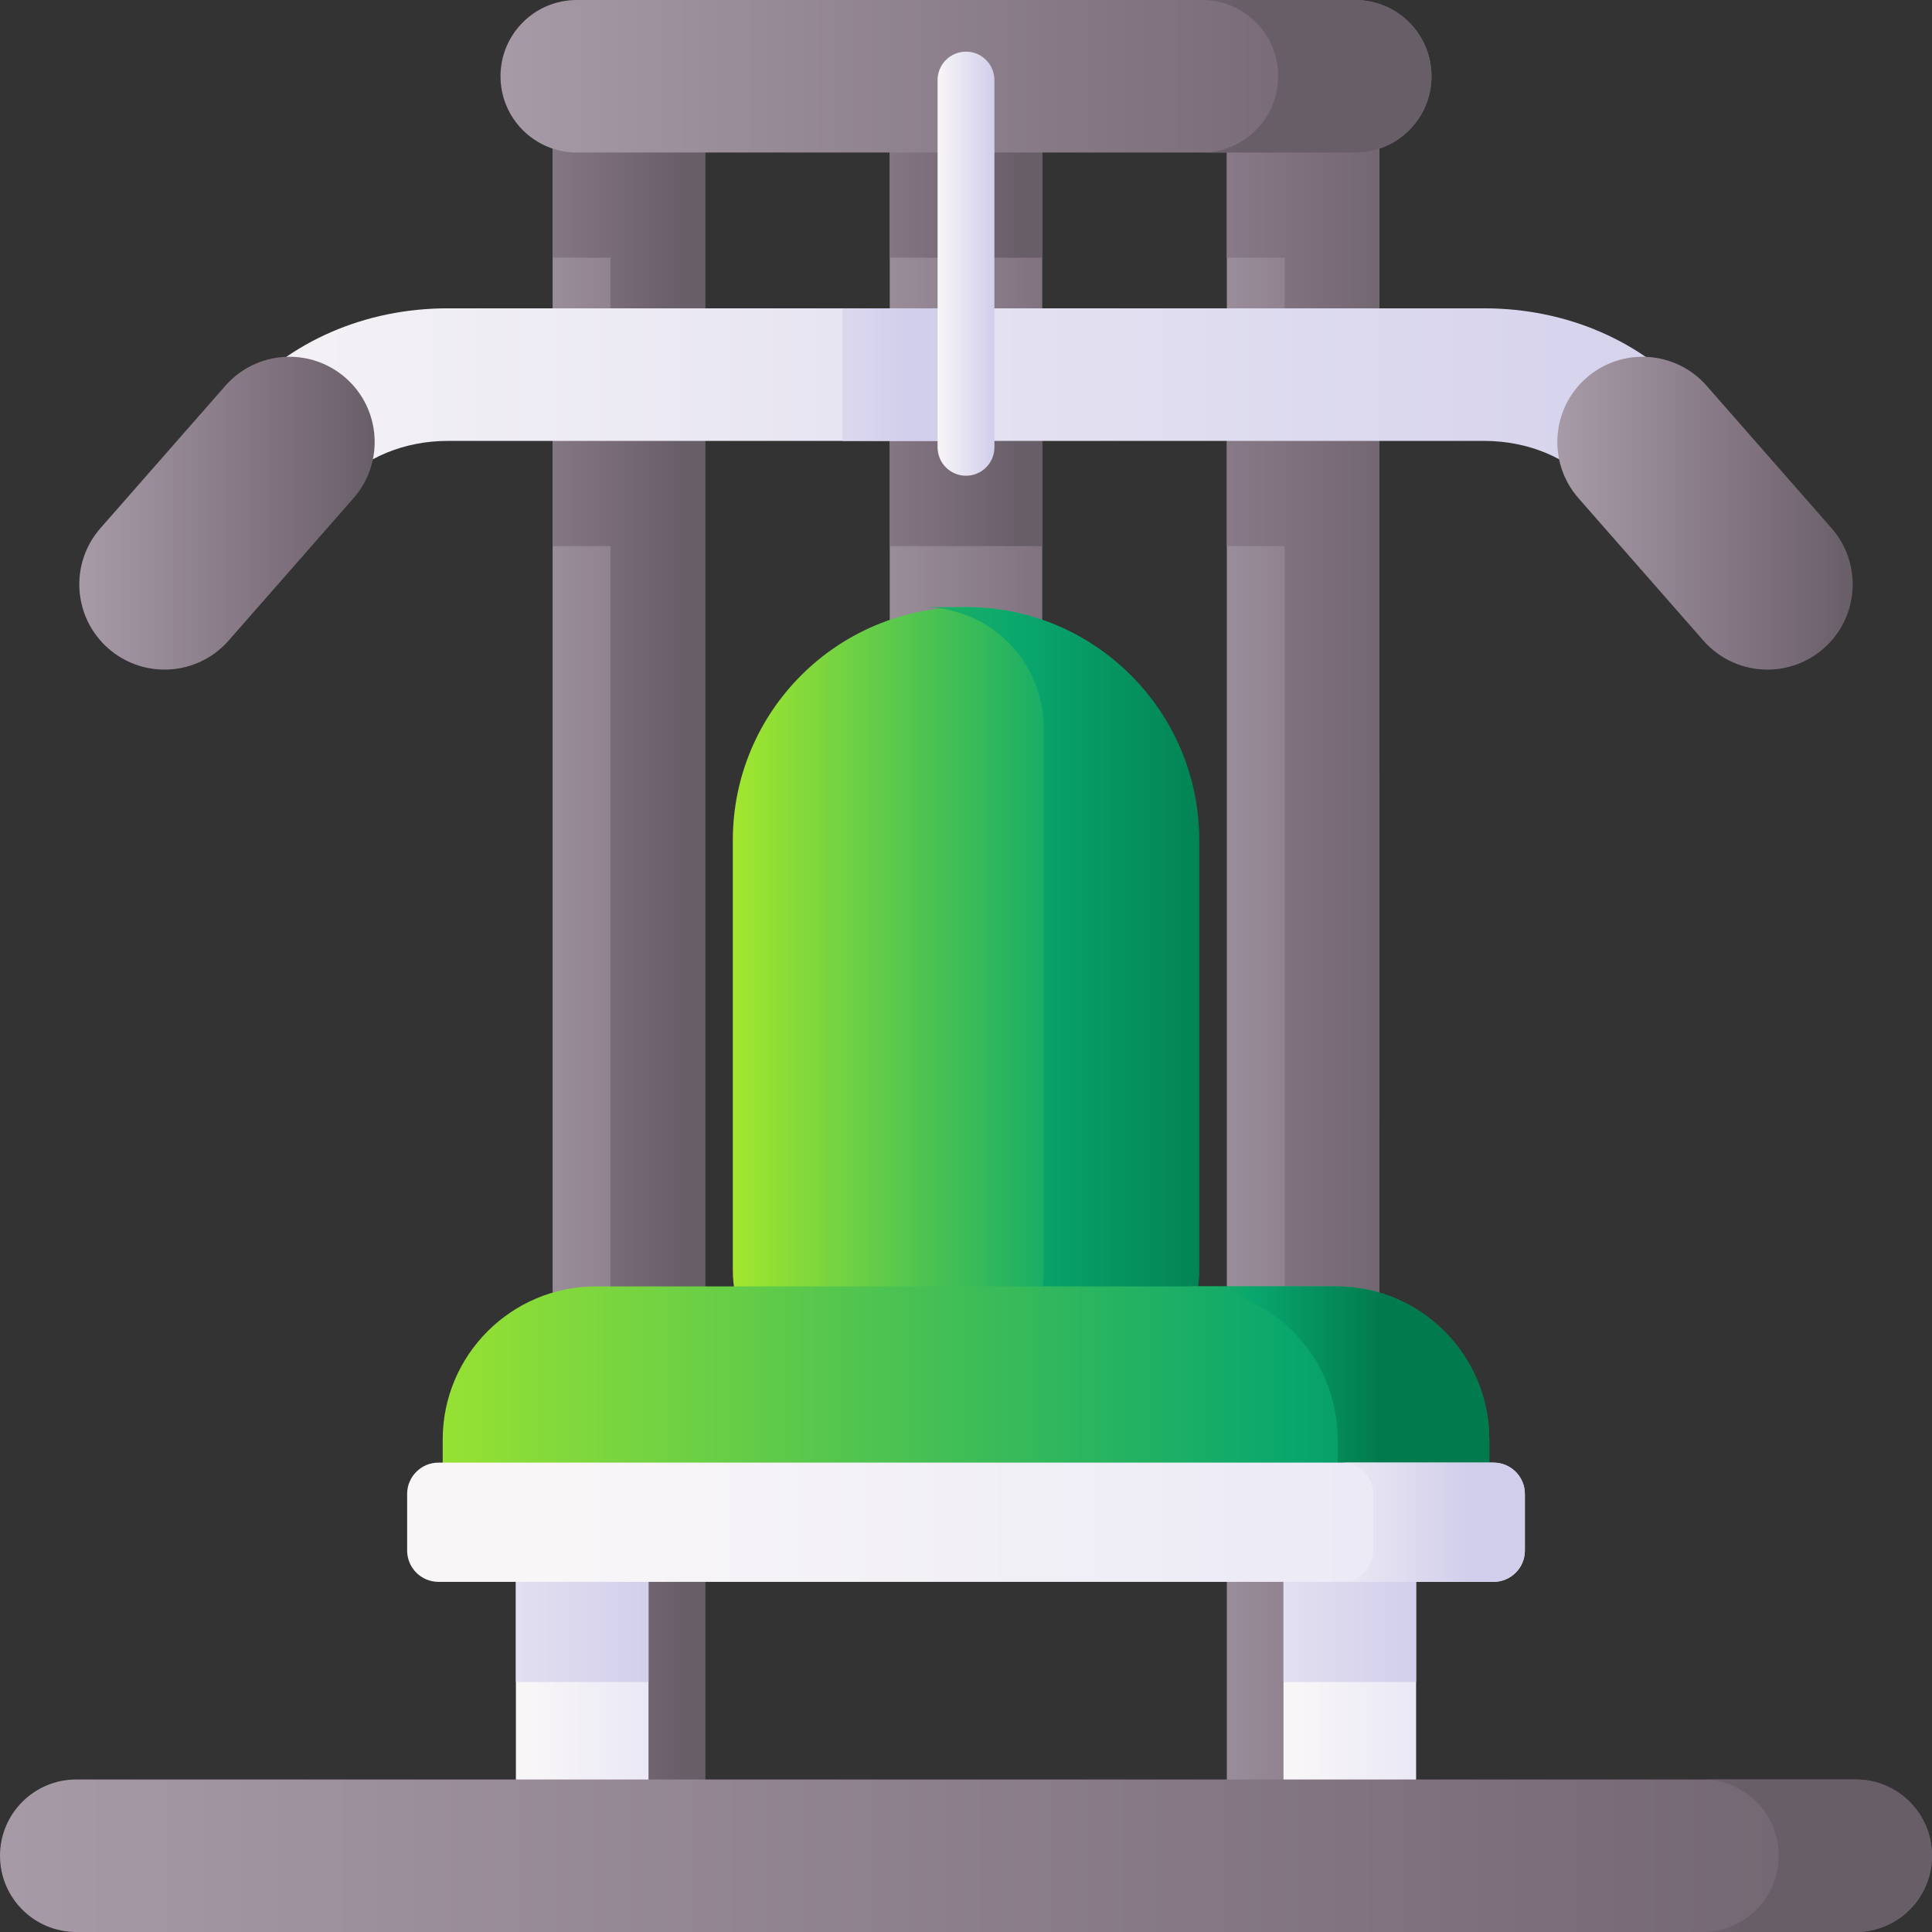<svg id="Capa_1" enable-background="new 0 0 510 510" height="512" viewBox="0 0 510 510" width="512" xmlns="http://www.w3.org/2000/svg" xmlns:xlink="http://www.w3.org/1999/xlink"><rect x="0" y="0" width="510" height="510" fill="#333333" stroke="none"/><linearGradient id="lg1"><stop offset="0" stop-color="#a79ba7"/><stop offset=".749" stop-color="#7a6d79"/><stop offset="1" stop-color="#685e68"/></linearGradient><linearGradient id="SVGID_1_" gradientUnits="userSpaceOnUse" x1="125.007" x2="219.347" xlink:href="#lg1" y1="249.967" y2="249.967"/><linearGradient id="SVGID_2_" gradientUnits="userSpaceOnUse" x1="97.669" x2="180.368" xlink:href="#lg1" y1="249.967" y2="249.967"/><linearGradient id="SVGID_3_" gradientUnits="userSpaceOnUse" x1="302.989" x2="397.329" xlink:href="#lg1" y1="249.967" y2="249.967"/><linearGradient id="SVGID_4_" gradientUnits="userSpaceOnUse" x1="256.603" x2="383.103" xlink:href="#lg1" y1="249.967" y2="249.967"/><linearGradient id="SVGID_5_" gradientUnits="userSpaceOnUse" x1="214" x2="308.34" xlink:href="#lg1" y1="206.937" y2="206.937"/><linearGradient id="SVGID_6_" gradientUnits="userSpaceOnUse" x1="186.667" x2="269.358" xlink:href="#lg1" y1="128.774" y2="128.774"/><linearGradient id="SVGID_7_" gradientUnits="userSpaceOnUse" x1="186.667" x2="269.358" xlink:href="#lg1" y1="44.165" y2="44.165"/><linearGradient id="lg2"><stop offset="0" stop-color="#a2e62e"/><stop offset=".754" stop-color="#09a76d"/><stop offset="1" stop-color="#017b4e"/></linearGradient><linearGradient id="SVGID_8_" gradientUnits="userSpaceOnUse" x1="193.836" x2="314.761" xlink:href="#lg2" y1="263.741" y2="263.741"/><linearGradient id="SVGID_9_" gradientUnits="userSpaceOnUse" x1="89" x2="328.41" xlink:href="#lg2" y1="263.741" y2="263.741"/><linearGradient id="lg3"><stop offset="0" stop-color="#f8f6f7"/><stop offset=".179" stop-color="#f8f6f7"/><stop offset="1" stop-color="#e7e6f5"/></linearGradient><linearGradient id="SVGID_10_" gradientUnits="userSpaceOnUse" x1="132.401" x2="176.26" xlink:href="#lg3" y1="458.158" y2="458.158"/><linearGradient id="lg4"><stop offset="0" stop-color="#f8f6f7"/><stop offset="1" stop-color="#d1ceeb"/></linearGradient><linearGradient id="SVGID_11_" gradientUnits="userSpaceOnUse" x1="85.805" x2="174.352" xlink:href="#lg4" y1="425.165" y2="425.165"/><linearGradient id="SVGID_12_" gradientUnits="userSpaceOnUse" x1="335.031" x2="378.89" xlink:href="#lg3" y1="458.158" y2="458.158"/><linearGradient id="SVGID_13_" gradientUnits="userSpaceOnUse" x1="288.436" x2="376.982" xlink:href="#lg4" y1="425.165" y2="425.165"/><linearGradient id="SVGID_14_" gradientUnits="userSpaceOnUse" x1="98" x2="419.801" xlink:href="#lg2" y1="366.574" y2="366.574"/><linearGradient id="SVGID_15_" gradientUnits="userSpaceOnUse" x1="228" x2="364.18" xlink:href="#lg2" y1="366.574" y2="366.574"/><linearGradient id="SVGID_16_" gradientUnits="userSpaceOnUse" x1="87.331" x2="431.001" xlink:href="#lg3" y1="401.835" y2="401.835"/><linearGradient id="SVGID_17_" gradientUnits="userSpaceOnUse" x1="338.5" x2="388.023" xlink:href="#lg4" y1="401.835" y2="401.835"/><linearGradient id="SVGID_18_" gradientUnits="userSpaceOnUse" x1="-7.483" x2="566.244" xlink:href="#lg1" y1="489.87" y2="489.87"/><linearGradient id="SVGID_19_" gradientUnits="userSpaceOnUse" x1="333.869" x2="459.841" xlink:href="#lg1" y1="489.87" y2="489.87"/><linearGradient id="SVGID_20_" gradientUnits="userSpaceOnUse" x1="128.514" x2="404.983" xlink:href="#lg1" y1="20.13" y2="20.13"/><linearGradient id="SVGID_21_" gradientUnits="userSpaceOnUse" x1="201.748" x2="327.721" xlink:href="#lg1" y1="20.13" y2="20.13"/><linearGradient id="SVGID_22_" gradientUnits="userSpaceOnUse" x1="25.934" x2="484.066" xlink:href="#lg4" y1="126.575" y2="126.575"/><linearGradient id="SVGID_23_" gradientUnits="userSpaceOnUse" x1="172.119" x2="240.548" xlink:href="#lg4" y1="98.89" y2="98.89"/><linearGradient id="SVGID_24_" gradientUnits="userSpaceOnUse" x1="411.096" x2="489.066" xlink:href="#lg1" y1="135.468" y2="135.468"/><linearGradient id="SVGID_25_" gradientUnits="userSpaceOnUse" x1="20.934" x2="98.904" xlink:href="#lg1" y1="135.467" y2="135.467"/><linearGradient id="SVGID_26_" gradientUnits="userSpaceOnUse" x1="247.5" x2="262.5" xlink:href="#lg4" y1="69.609" y2="69.609"/><g><g><path d="m166.007 0c-11.118 0-20.13 9.013-20.13 20.13v459.674c0 11.118 9.013 20.13 20.13 20.13s20.13-9.013 20.13-20.13v-459.674c0-11.117-9.012-20.13-20.13-20.13z" fill="url(#SVGID_1_)"/><path d="m166.011 0c-11.12 0-20.13 9.01-20.13 20.13v47.9h15.245v45.36h-15.243c0 .057-.006 30.769-.006 30.769h15.249v335.645c0 6.388-2.984 12.07-7.625 15.757 3.436 2.73 7.776 4.373 12.506 4.373 11.118 0 20.13-9.013 20.13-20.13l.004-459.674c0-11.12-9.02-20.13-20.13-20.13z" fill="url(#SVGID_2_)"/></g><g><path d="m343.989 0c-11.118 0-20.13 9.013-20.13 20.13v459.674c0 11.118 9.013 20.13 20.13 20.13s20.13-9.013 20.13-20.13v-459.674c.001-11.117-9.012-20.13-20.13-20.13z" fill="url(#SVGID_3_)"/><path d="m343.993 0c-11.12 0-20.13 9.01-20.13 20.13v47.9h15.245v45.36h-15.243c0 .057-.006 30.769-.006 30.769h15.249v335.645c0 6.388-2.984 12.07-7.625 15.757 3.436 2.73 7.776 4.373 12.506 4.373 11.118 0 20.13-9.013 20.13-20.13l.004-459.674c0-11.12-9.02-20.13-20.13-20.13z" fill="url(#SVGID_4_)"/></g><path d="m255 20.301c-11.118 0-20.13 9.013-20.13 20.13v333.012c0 11.118 9.013 20.13 20.13 20.13s20.13-9.013 20.13-20.13v-333.012c0-11.117-9.012-20.13-20.13-20.13z" fill="url(#SVGID_5_)"/><path d="m234.876 113.39c0 .057-.006 3.112-.006 3.169v27.6h40.26v-27.6c0-.057-.005-3.113-.006-3.169z" fill="url(#SVGID_6_)"/><path d="m275.13 40.43v27.6h-40.26v-27.6c0-3.82 1.06-7.39 2.9-10.43 3.54-5.82 9.93-9.7 17.23-9.7s13.69 3.88 17.23 9.7c1.84 3.04 2.9 6.61 2.9 10.43z" fill="url(#SVGID_7_)"/><g><path d="m284.628 367.222h-59.257c-17.63 0-31.923-14.292-31.923-31.923v-113.489c0-33.994 27.557-61.551 61.551-61.551 33.994 0 61.551 27.557 61.551 61.551v113.489c.001 17.631-14.291 31.923-31.922 31.923z" fill="url(#SVGID_8_)"/><path d="m255 160.259h-11.396c17.63 0 31.923 14.292 31.923 31.923v143.117c0 17.63-14.292 31.923-31.923 31.923h41.025c17.63 0 31.923-14.292 31.923-31.923v-113.489c-.001-33.993-27.558-61.551-61.552-61.551z" fill="url(#SVGID_9_)"/></g><g><g><g><path d="m136.185 406.316h35v103.684h-35z" fill="url(#SVGID_10_)"/><path d="m136.185 406.318h35v37.694h-35z" fill="url(#SVGID_11_)"/></g><g><path d="m338.815 406.316h35v103.684h-35z" fill="url(#SVGID_12_)"/><path d="m338.815 406.318h35v37.694h-35z" fill="url(#SVGID_13_)"/></g></g><path d="m393.14 393.573h-276.28v-13.536c0-22.348 18.117-40.464 40.464-40.464h195.351c22.348 0 40.464 18.117 40.464 40.464v13.536z" fill="url(#SVGID_14_)"/><path d="m352.675 339.573h-40.02c22.348 0 40.464 18.117 40.464 40.464v13.536h40.02v-13.536c.001-22.347-18.116-40.464-40.464-40.464z" fill="url(#SVGID_15_)"/><path d="m394.254 417.573h-278.508c-4.569 0-8.273-3.704-8.273-8.273v-14.93c0-4.569 3.704-8.273 8.273-8.273h278.508c4.569 0 8.273 3.704 8.273 8.273v14.93c0 4.569-3.704 8.273-8.273 8.273z" fill="url(#SVGID_16_)"/><path d="m394.254 386.097h-40.02c4.569 0 8.273 3.704 8.273 8.273v14.93c0 4.569-3.704 8.273-8.273 8.273h40.02c4.569 0 8.273-3.704 8.273-8.273v-14.93c0-4.569-3.704-8.273-8.273-8.273z" fill="url(#SVGID_17_)"/></g><g><path d="m489.87 510h-469.74c-11.117 0-20.13-9.013-20.13-20.13 0-11.118 9.013-20.13 20.13-20.13h469.74c11.118 0 20.13 9.013 20.13 20.13 0 11.117-9.013 20.13-20.13 20.13z" fill="url(#SVGID_18_)"/><path d="m489.87 469.739h-40.469c11.118 0 20.13 9.013 20.13 20.13 0 11.118-9.013 20.13-20.13 20.13h40.469c11.118 0 20.13-9.013 20.13-20.13 0-11.117-9.013-20.13-20.13-20.13z" fill="url(#SVGID_19_)"/></g><g><path d="m357.75 40.261h-205.5c-11.118 0-20.13-9.013-20.13-20.13 0-11.118 9.013-20.131 20.13-20.131h205.5c11.118 0 20.13 9.013 20.13 20.13 0 11.118-9.013 20.131-20.13 20.131z" fill="url(#SVGID_20_)"/><path d="m357.75 0h-40.469c11.118 0 20.13 9.013 20.13 20.13 0 11.118-9.013 20.13-20.13 20.13h40.469c11.118 0 20.13-9.013 20.13-20.13 0-11.117-9.013-20.13-20.13-20.13z" fill="url(#SVGID_21_)"/></g><path d="m466.572 171.76c-4.864.001-9.703-2.016-13.162-5.96l-32.969-37.584c-6.496-7.405-17.187-11.826-28.598-11.826h-273.687c-11.41 0-22.101 4.421-28.597 11.826l-32.969 37.584c-6.374 7.267-17.431 7.988-24.696 1.615-7.266-6.373-7.989-17.43-1.616-24.695l32.969-37.584c13.238-15.091 33.252-23.746 54.909-23.746h273.688c21.657 0 41.671 8.655 54.908 23.746l32.97 37.584c6.373 7.266 5.649 18.322-1.616 24.695-3.322 2.914-7.437 4.345-11.534 4.345z" fill="url(#SVGID_22_)"/><path d="m222.365 81.39h28.011v35h-28.011z" fill="url(#SVGID_23_)"/><path d="m466.574 176.76c-6.254 0-12.475-2.592-16.923-7.662l-32.969-37.584c-8.195-9.342-7.265-23.558 2.076-31.752 9.344-8.194 23.558-7.265 31.752 2.076l32.969 37.584c8.195 9.342 7.265 23.558-2.076 31.752-4.271 3.746-9.562 5.586-14.829 5.586z" fill="url(#SVGID_24_)"/><path d="m43.425 176.76c-5.268 0-10.558-1.839-14.829-5.586-9.342-8.194-10.271-22.41-2.077-31.752l32.969-37.584c8.195-9.342 22.41-10.272 31.752-2.076 9.342 8.194 10.271 22.41 2.077 31.752l-32.969 37.584c-4.448 5.07-10.669 7.662-16.923 7.662z" fill="url(#SVGID_25_)"/><path d="m255 125.584c-4.142 0-7.5-3.357-7.5-7.5v-96.95c0-4.143 3.358-7.5 7.5-7.5 4.143 0 7.5 3.357 7.5 7.5v96.95c0 4.143-3.357 7.5-7.5 7.5z" fill="url(#SVGID_26_)"/></g></svg>